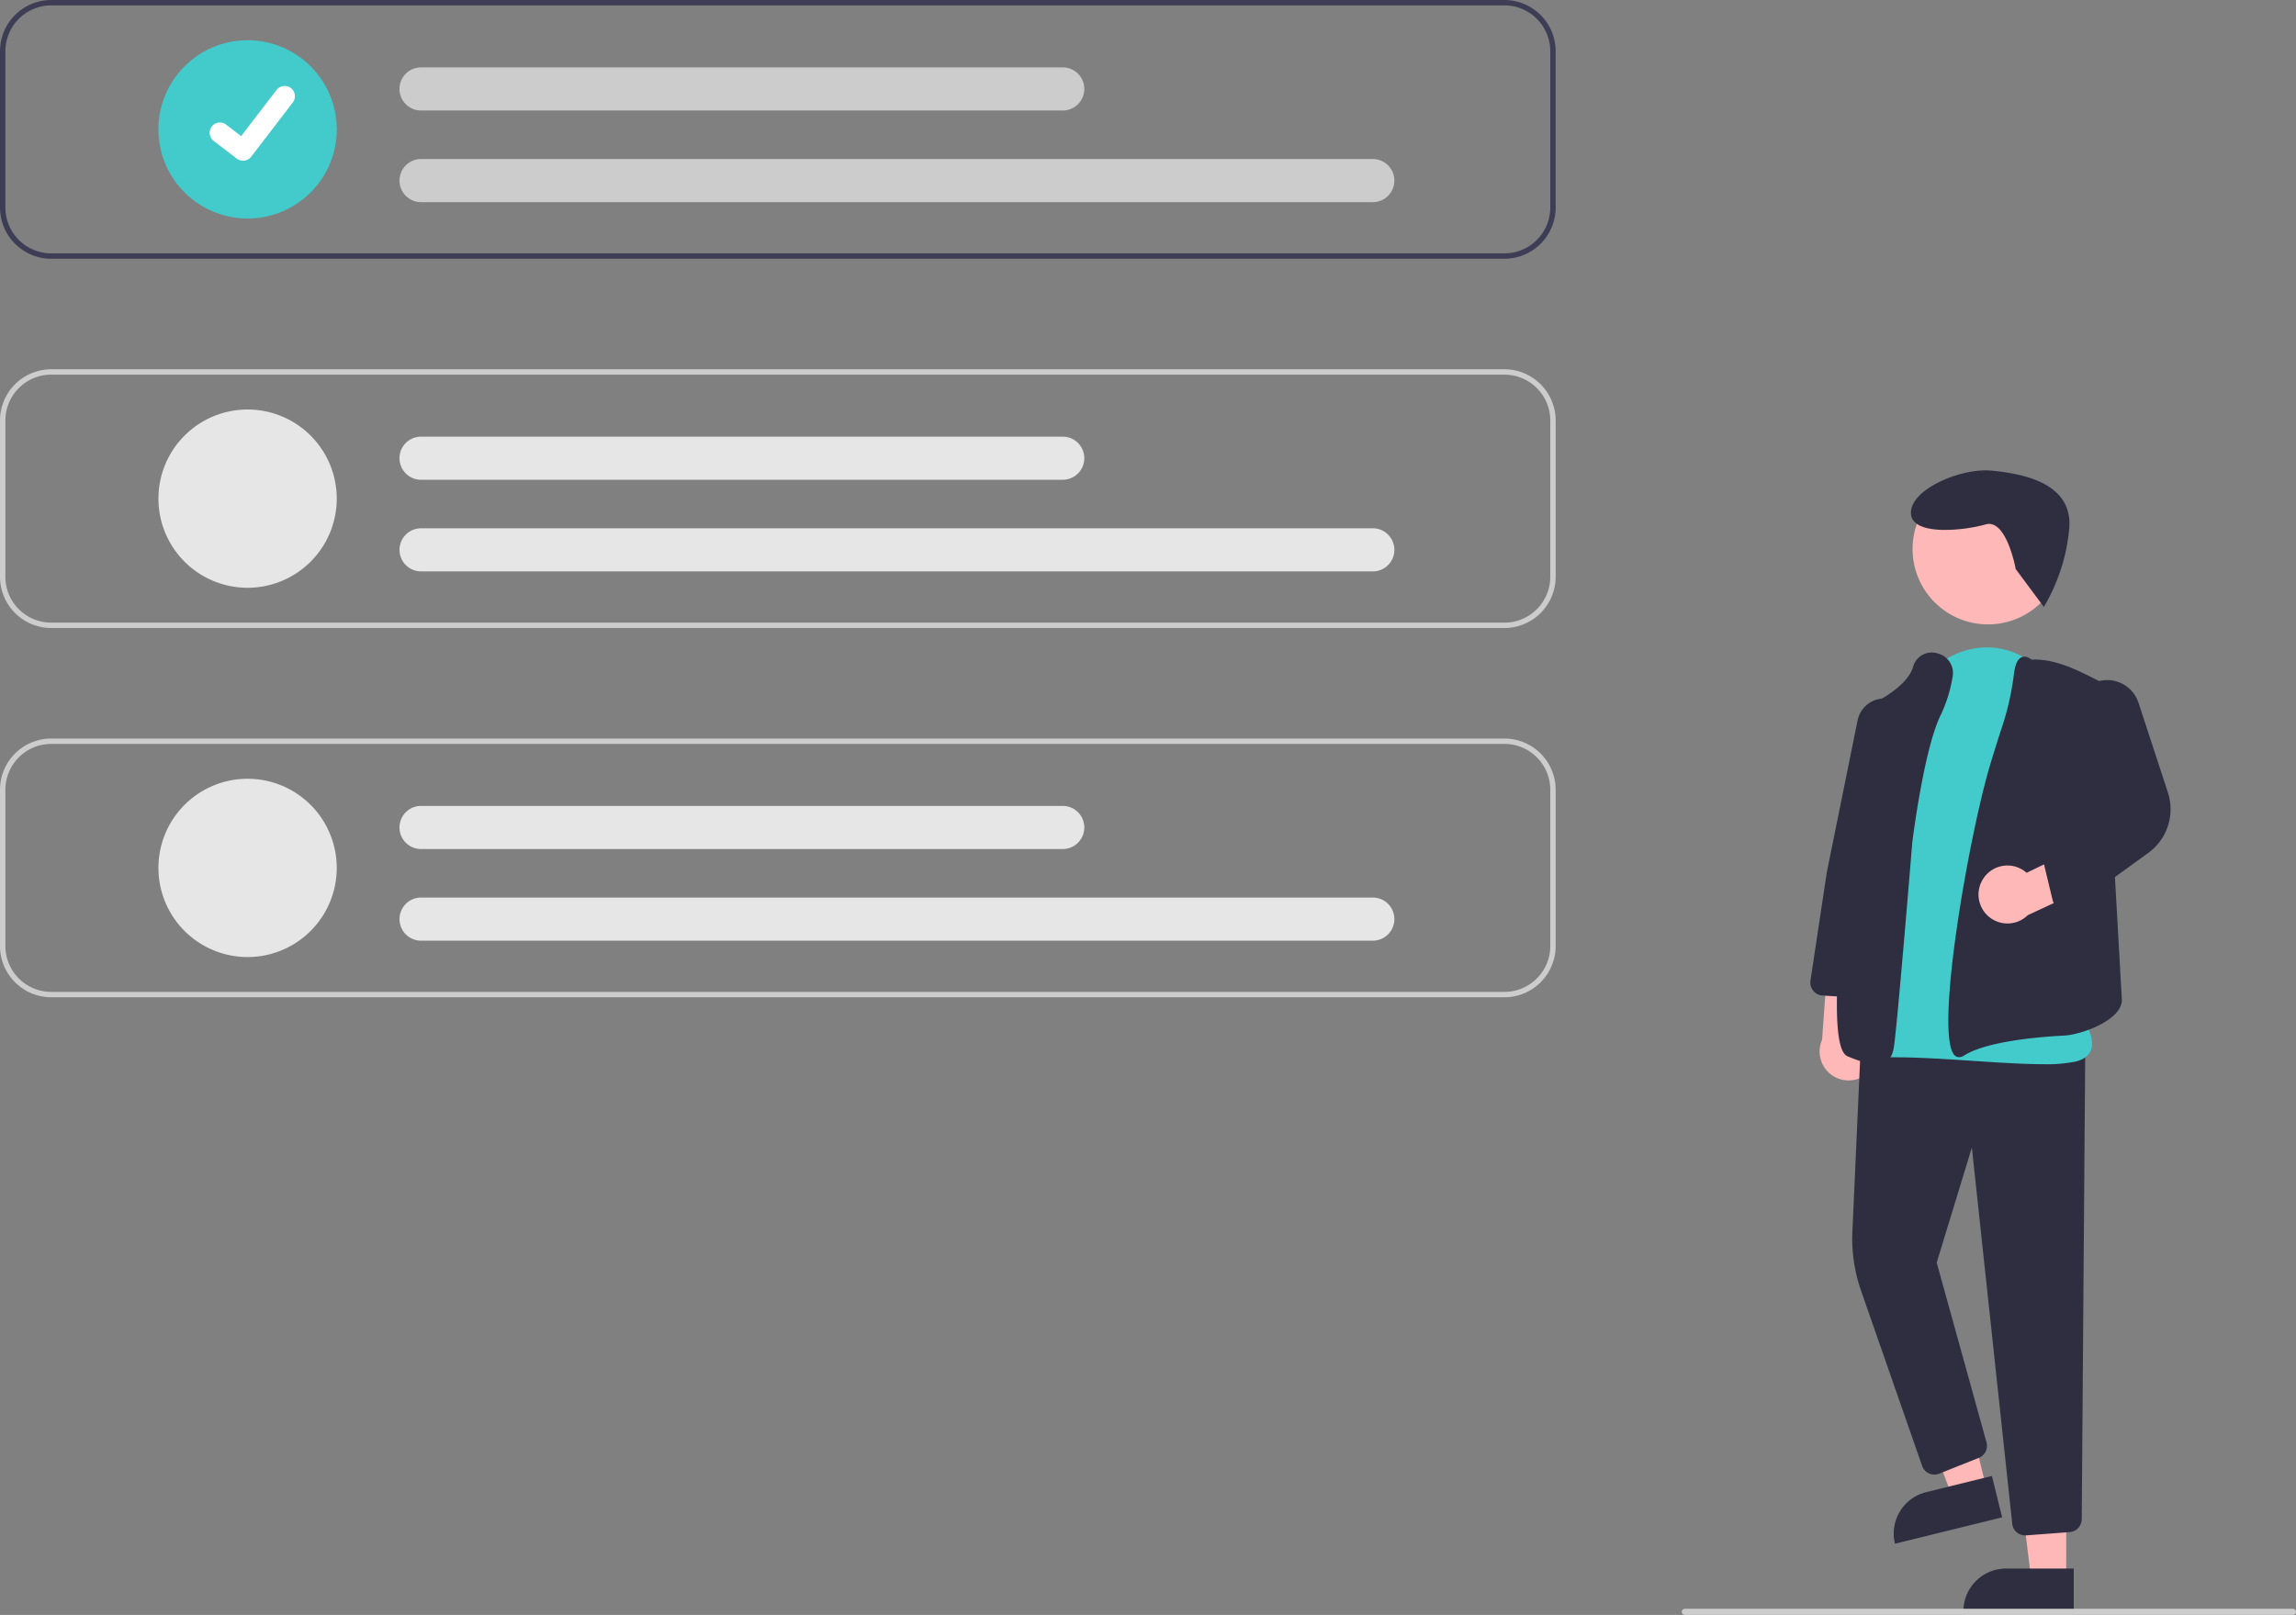 <svg xmlns="http://www.w3.org/2000/svg" width="747.62" height="526" viewBox="0 0 747.62 526">
  <rect x="0" y="0" width="747.62" height="526" fill="#808080" stroke="none"/>
  <g id="Group_33" data-name="Group 33" transform="translate(-227 -187)">
    <path id="Path_498" data-name="Path 498" d="M835.627,535.188a9.377,9.377,0,0,0-3.1-14.04l1.853-21.348-12.7-4.29-2.194,30.184a9.428,9.428,0,0,0,16.138,9.495Z" transform="translate(0.81)" fill="#ffb8b8"/>
    <path id="Path_499" data-name="Path 499" d="M672.8,514.162H661.373l-5.437-44.1h16.873Z" transform="translate(227 187)" fill="#ffb8b8"/>
    <path id="Path_500" data-name="Path 500" d="M653.207,510.894h22.048v13.882h-35.93a13.882,13.882,0,0,1,13.882-13.882Z" transform="translate(227 187)" fill="#2f2e41"/>
    <path id="Path_501" data-name="Path 501" d="M646.855,484.9l-11.1,2.728-15.806-41.523,16.385-4.027Z" transform="translate(227 187)" fill="#ffb8b8"/>
    <path id="Path_502" data-name="Path 502" d="M854.772,672.232H876.82v13.882H840.89a13.882,13.882,0,0,1,13.882-13.882Z" transform="matrix(0.971, -0.239, 0.239, 0.971, -136.446, 224.563)" fill="#2f2e41"/>
    <path id="Path_503" data-name="Path 503" d="M885.615,687.1a4.21,4.21,0,0,1-4.2-3.779L868.263,560.771l-11.447,37.476,16.213,58.533a4.225,4.225,0,0,1-2.505,5.056l-12.89,5.156a4.23,4.23,0,0,1-5.565-2.536L832.2,607.448a51.611,51.611,0,0,1-2.835-19.395l2.773-61.523,73.043,3.093-1.14,152.215a4.254,4.254,0,0,1-3.912,4.186l-14.185,1.069Q885.778,687.1,885.615,687.1Z" transform="translate(0.81)" fill="#2f2e41"/>
    <circle id="Ellipse_83" data-name="Ellipse 83" cx="24.561" cy="24.561" r="24.561" transform="translate(849.767 341.252)" fill="#ffb8b8"/>
    <path id="Path_504" data-name="Path 504" d="M891.58,533.625c-6.468,0-14.5-.529-22.817-1.076-11.36-.748-23.106-1.521-31.875-1.013a6.966,6.966,0,0,1-6.232-2.714c-9.039-11.574,4.9-56.708,5.5-58.623L847.5,419.731l.488.11-.488-.11c2.5-11.1,10.471-19.288,20.813-21.368,9.68-1.944,19.043,1.931,25.048,10.375q.478.672.955,1.379c19.552,28.957,8.493,100.9,7.752,105.539,1.033,1.237,6.618,8.232,5.083,13.091-.625,1.977-2.321,3.324-5.042,4a47.006,47.006,0,0,1-10.532.875Z" transform="translate(0.81)" fill="#43cbcb"/>
    <path id="Path_505" data-name="Path 505" d="M837.284,533.647c-2.225,0-5.226-.821-9.272-2.5-1.739-.724-7.031-2.925-.606-59.072,3.156-27.58,7.677-54.968,7.722-55.241l.043-.264.244-.11c.116-.053,11.662-5.345,13.67-12.146q.1-.353.234-.685a6.244,6.244,0,0,1,7.754-3.808,6.561,6.561,0,0,1,4.942,7.488,46.021,46.021,0,0,1-3.991,12.792c-5.433,11.21-9.114,40.928-9.15,41.227-.208,2.538-5.138,62.672-6.088,67.235-.332,1.594-.942,3.544-2.733,4.49a5.842,5.842,0,0,1-2.767.6Z" transform="translate(0.81)" fill="#2f2e41"/>
    <path id="Path_506" data-name="Path 506" d="M864.115,531.343a2.018,2.018,0,0,1-1.239-.425c-7.226-5.491,4.468-72.051,11.4-95.016,1.389-4.6,2.625-8.537,3.676-11.706h0a89.255,89.255,0,0,0,3.989-17.506c.382-3.226,1.211-5.068,2.537-5.633.921-.393,2-.126,3.22.793,6.407-.316,12.632,2.3,18.4,5.181l5.192,2.59,5.826,103.149c-.165,6.583-13.141,11.23-18.8,11.527-9.089.477-25.41,1.957-32.6,6.509a3.005,3.005,0,0,1-1.6.536Z" transform="translate(0.81)" fill="#2f2e41"/>
    <path id="Path_507" data-name="Path 507" d="M831.659,511.989c-.086,0-.172,0-.259-.008l-11.768-.724a4.229,4.229,0,0,1-3.923-4.853l5.325-35.279,10.024-49.5a8.879,8.879,0,0,1,11.362-6.709h0a8.928,8.928,0,0,1,6.108,9.879l-7.964,49.6-4.715,33.947a4.251,4.251,0,0,1-4.191,3.647Z" transform="translate(0.81)" fill="#2f2e41"/>
    <path id="Path_508" data-name="Path 508" d="M871.86,473.374a9.377,9.377,0,0,1,14.225-2.093l19.295-9.32,8.524,10.344-27.433,12.779a9.428,9.428,0,0,1-14.611-11.71Z" transform="translate(0.81)" fill="#ffb8b8"/>
    <path id="Path_509" data-name="Path 509" d="M898.664,483.383a4.232,4.232,0,0,1-4.114-3.241l-2.8-11.65a4.211,4.211,0,0,1,1.94-4.619l16.9-10.116-8.64-31.634a10.753,10.753,0,0,1,20.593-6.181l9.539,29.125a17.576,17.576,0,0,1-6.421,19.773L901.141,482.58A4.224,4.224,0,0,1,898.664,483.383Z" transform="translate(0.81)" fill="#2f2e41"/>
    <path id="Path_511" data-name="Path 511" d="M716.064,187H242.87a16.7,16.7,0,0,0-16.68,16.68V254.6a16.7,16.7,0,0,0,16.68,16.68H716.064a16.7,16.7,0,0,0,16.68-16.68V203.68A16.7,16.7,0,0,0,716.064,187Zm14.924,67.6a14.946,14.946,0,0,1-14.924,14.924H242.87A14.946,14.946,0,0,1,227.946,254.6V203.68a14.946,14.946,0,0,1,14.924-14.924H716.064a14.946,14.946,0,0,1,14.924,14.924Z" transform="translate(0.81)" fill="#3f3d56"/>
    <path id="Path_512" data-name="Path 512" d="M716.064,391.553H242.87a16.7,16.7,0,0,1-16.68-16.68V323.954a16.7,16.7,0,0,1,16.68-16.68H716.064a16.7,16.7,0,0,1,16.68,16.68v50.919a16.7,16.7,0,0,1-16.68,16.68ZM242.87,309.03a14.941,14.941,0,0,0-14.924,14.924v50.919A14.941,14.941,0,0,0,242.87,389.8H716.064a14.941,14.941,0,0,0,14.925-14.924V323.954a14.941,14.941,0,0,0-14.924-14.924Z" transform="translate(0.81)" fill="#ccc"/>
    <path id="Path_513" data-name="Path 513" d="M716.064,511.827H242.87a16.7,16.7,0,0,1-16.68-16.68V444.228a16.7,16.7,0,0,1,16.68-16.68H716.064a16.7,16.7,0,0,1,16.68,16.68v50.919a16.7,16.7,0,0,1-16.68,16.68ZM242.87,429.3a14.941,14.941,0,0,0-14.924,14.924v50.919a14.941,14.941,0,0,0,14.924,14.925H716.064a14.941,14.941,0,0,0,14.925-14.924V444.228A14.941,14.941,0,0,0,716.064,429.3Z" transform="translate(0.81)" fill="#ccc"/>
    <path id="Path_514" data-name="Path 514" d="M306.809,258.172a29.032,29.032,0,1,1,29.032-29.032,29.032,29.032,0,0,1-29.032,29.032Z" transform="translate(0.81)" fill="#43cbcb"/>
    <path id="Path_515" data-name="Path 515" d="M673.2,252.843h-309.9a7.023,7.023,0,0,1,0-14.047H673.2a7.023,7.023,0,0,1,0,14.047Z" transform="translate(0.81)" fill="#ccc"/>
    <path id="Path_516" data-name="Path 516" d="M572.235,222.994H363.293a7.023,7.023,0,1,1,0-14.047H572.235a7.023,7.023,0,0,1,0,14.047Z" transform="translate(0.81)" fill="#ccc"/>
    <path id="Path_517" data-name="Path 517" d="M306.809,378.445a29.032,29.032,0,1,1,29.032-29.032,29.032,29.032,0,0,1-29.032,29.032Z" transform="translate(0.81)" fill="#e6e6e6"/>
    <path id="Path_518" data-name="Path 518" d="M673.2,373.117h-309.9a7.023,7.023,0,1,1,0-14.047H673.2a7.023,7.023,0,0,1,0,14.047Z" transform="translate(0.81)" fill="#e6e6e6"/>
    <path id="Path_519" data-name="Path 519" d="M572.235,343.268H363.293a7.023,7.023,0,1,1,0-14.047H572.235a7.023,7.023,0,0,1,0,14.047Z" transform="translate(0.81)" fill="#e6e6e6"/>
    <path id="Path_520" data-name="Path 520" d="M306.809,498.719a29.032,29.032,0,1,1,29.032-29.032,29.032,29.032,0,0,1-29.032,29.032Z" transform="translate(0.81)" fill="#e6e6e6"/>
    <path id="Path_521" data-name="Path 521" d="M673.2,493.391h-309.9a7.023,7.023,0,1,1,0-14.047H673.2a7.023,7.023,0,1,1,0,14.047Z" transform="translate(0.81)" fill="#e6e6e6"/>
    <path id="Path_522" data-name="Path 522" d="M572.235,463.542H363.293a7.023,7.023,0,1,1,0-14.047H572.235a7.023,7.023,0,0,1,0,14.047Z" transform="translate(0.81)" fill="#e6e6e6"/>
    <path id="Path_395" data-name="Path 395" d="M305.327,239.352a3.321,3.321,0,0,1-2-.664l-.036-.027-7.525-5.756a3.344,3.344,0,1,1,4.069-5.308l4.874,3.738,11.517-15.026a3.343,3.343,0,0,1,4.686-.619h0l-.071.1.073-.1a3.347,3.347,0,0,1,.618,4.687l-13.547,17.666a3.345,3.345,0,0,1-2.66,1.3Z" transform="translate(0.81)" fill="#fff"/>
    <path id="Path_523" data-name="Path 523" d="M972.81,713h-198a1,1,0,0,1,0-2h198a1,1,0,0,1,0,2Z" transform="translate(0.81)" fill="#ccc"/>
    <path id="Path_561" data-name="Path 561" d="M782.606,412.94s-9.448-13.874-14.855-9.306-20.567,13.529-23.761,6.436,9.082-20.086,18.347-23.193,25.534-7.235,30.637,6.463a59.9,59.9,0,0,1,2.994,27.124Z" transform="matrix(0.914, 0.407, -0.407, 0.914, 336.122, -323.588)" fill="#2f2e41"/>
  </g>
</svg>
